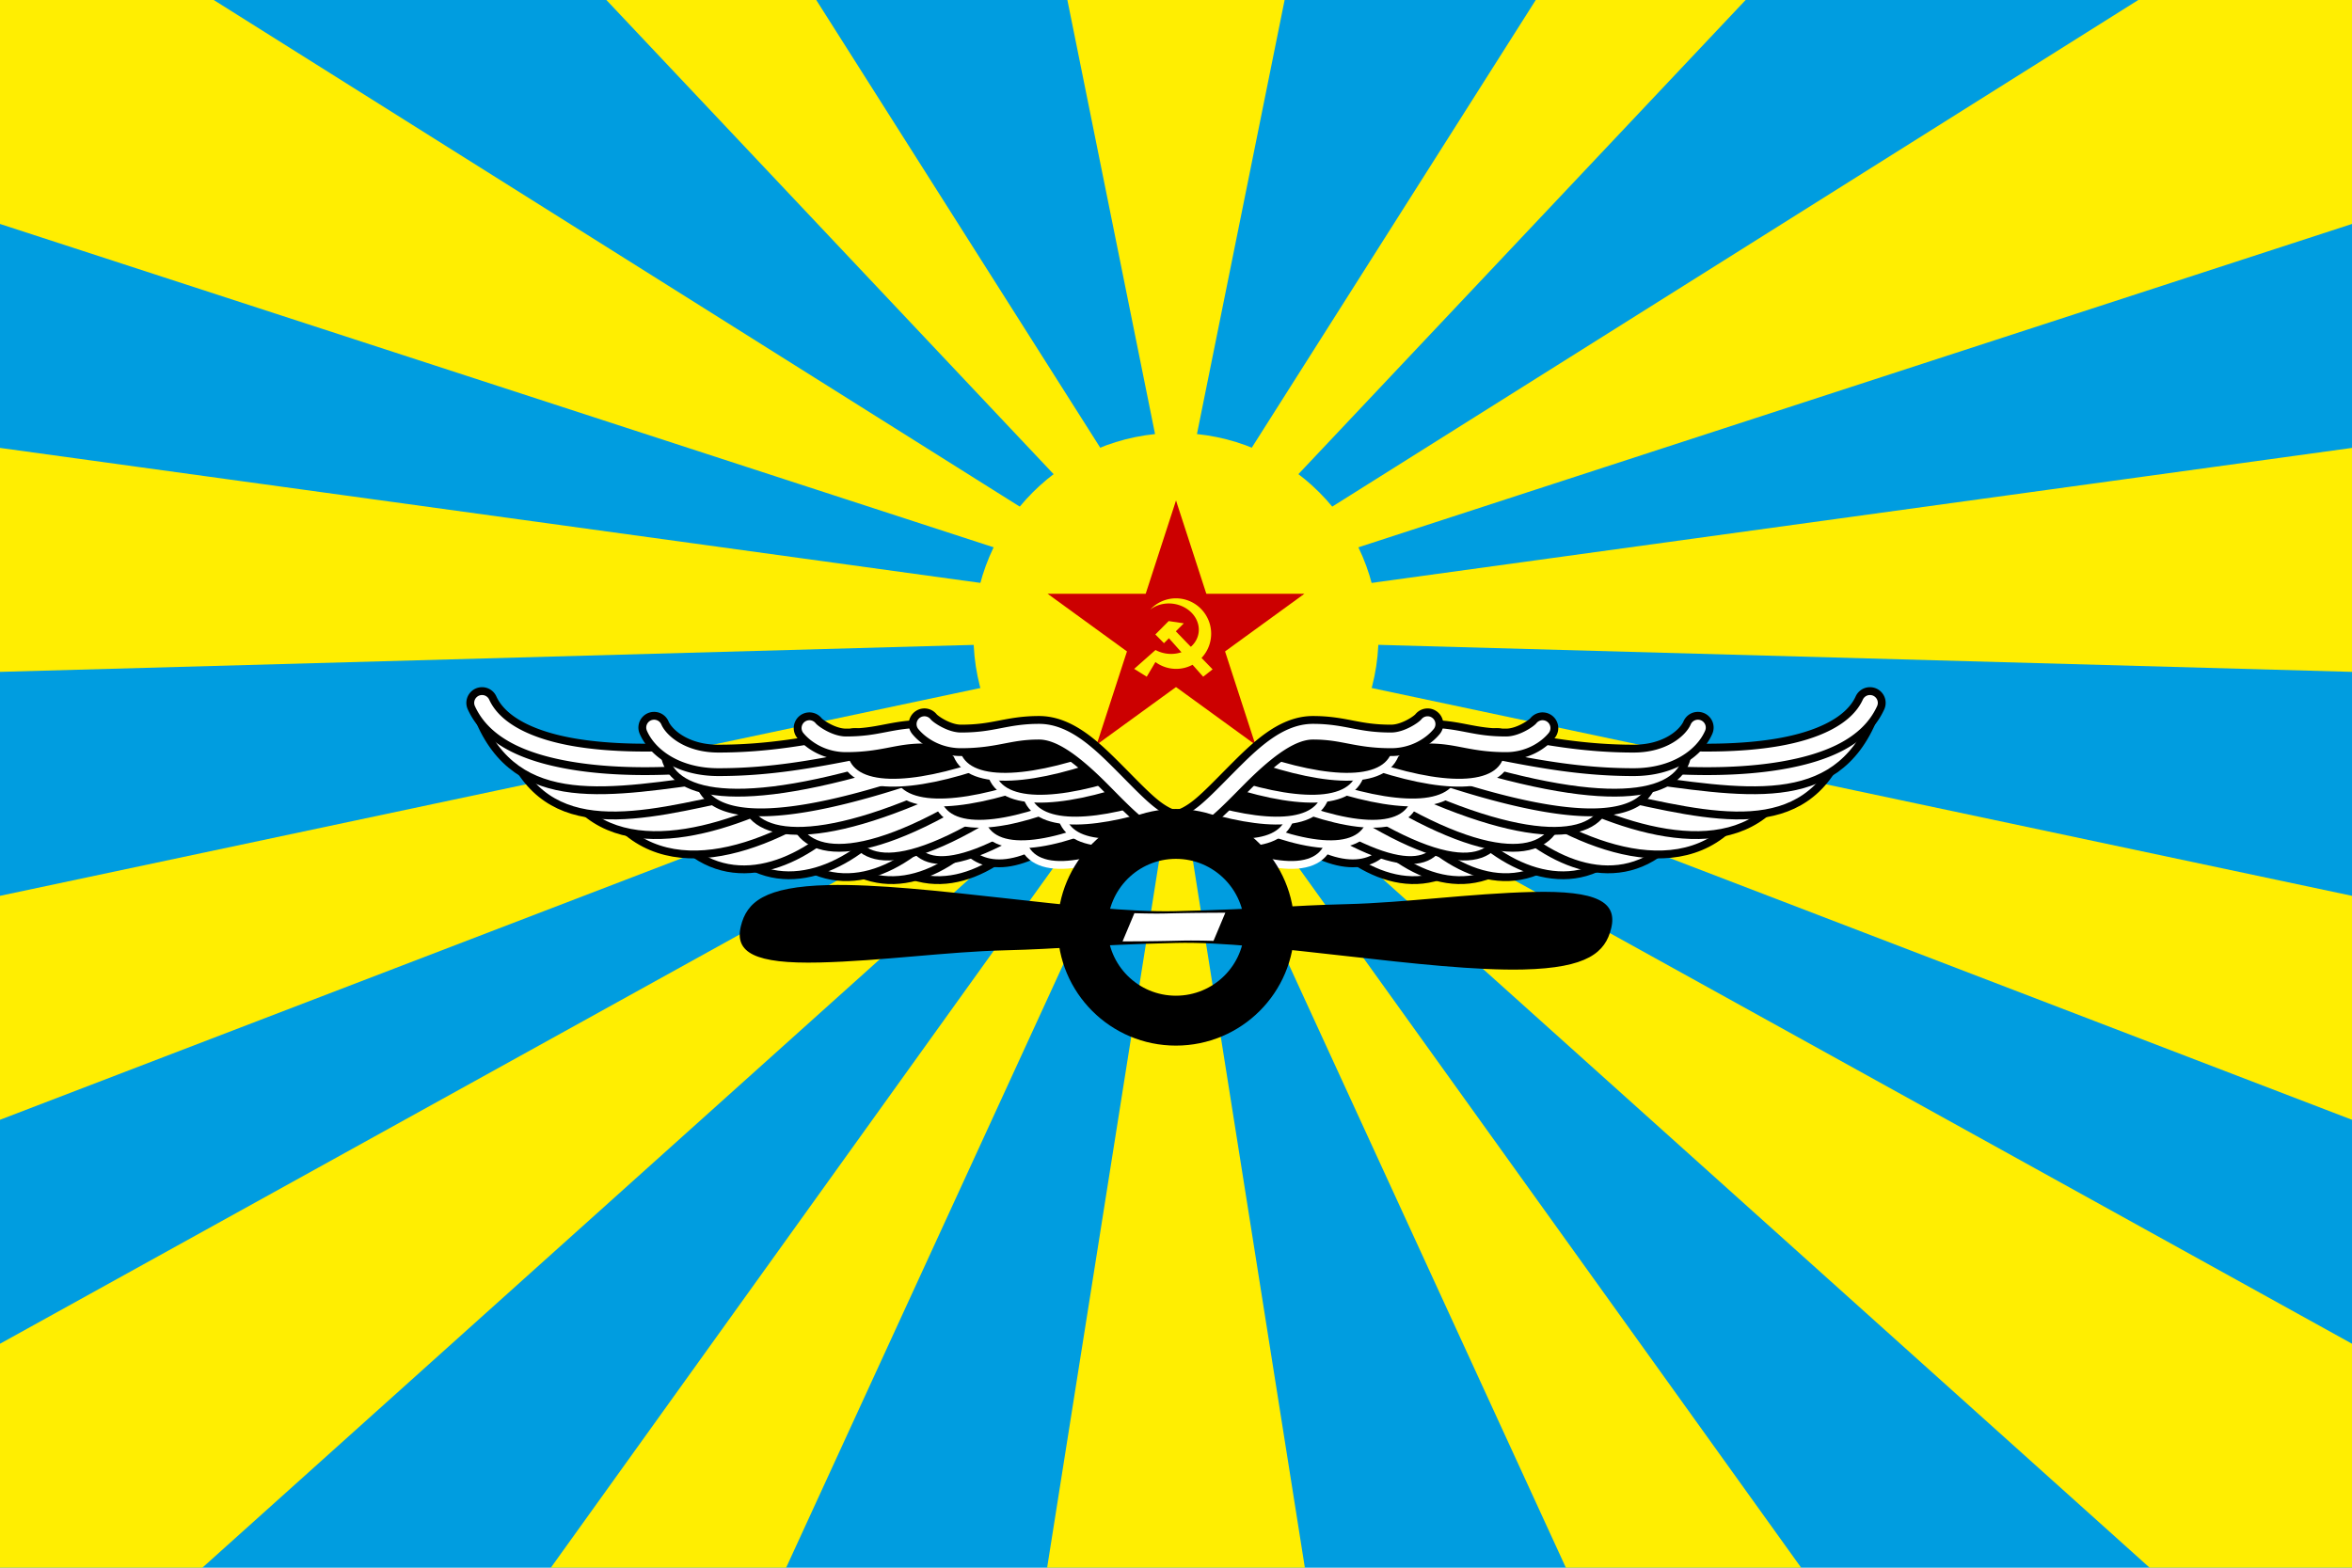 <svg xmlns="http://www.w3.org/2000/svg" height="600" width="900"><g transform="translate(-69.284 -358.076)"><path fill="#009de0" d="M969.284 958.076h-900v-600h900z"/><path d="M69.284 358.076v85.715L461.97 571.608l8.625-12.657-319.53-200.875zm232.031 0l180.094 190.97 15.937-8.5-115.718-182.47zm176.406 0l36.125 178.907h10.875l36.125-178.907zm179.22 0l-115.72 182.47c5.735 2.073 11.088 4.978 15.938 8.5l180.094-190.97zm230.562 0L567.97 558.951l8.625 12.657L969.284 443.79v-85.715zM69.283 529.505v85.714l385.595-10.695 2.5-21.573zm900 0L581.19 582.951l2.5 21.573 385.594 10.695zm-512.155 89.196L69.284 700.934v85.714L464.846 634.88l-7.718-16.18zm124.312 0l-7.719 16.18 395.563 151.767v-85.714zm-106.719 29.282L69.284 872.363v85.713h77.437l337.125-302.843-9.125-7.25zm89.125 0l-9.125 7.25 337.125 302.843h77.438v-85.714zm-70.218 12.562L280.065 958.076h90.031l134.938-293.812-11.406-3.719zm51.312 0l-11.406 3.719L668.47 958.076h90.032zm-28.687 5.219L469.97 958.076h98.625l-46.28-292.312h-6.063z" fill="#ffee01"/><ellipse transform="scale(1 -1)" cx="519.288" cy="-601.294" rx="77.5" ry="77.5" fill="#ffee01"/><g fill="#c00"><path d="M568.425 585.328l-79.506 57.765 31.088-40.809z"/><path d="M519.288 549.627l-30.37 93.466 32.314-40.405z"/><path d="M549.657 643.093l-30.37-93.466-2.194 51.849z"/><path d="M568.425 585.328H470.15l49.265 21.39z"/><path d="M549.657 643.093l-79.507-57.765 51.372 13.341z"/><path d="M1395.327-1706.81h331v331h-331z" stroke="#c00" stroke-width="1.257" stroke-miterlimit="10" transform="matrix(.08 0 0 .08 394.689 725.855)"/></g><g stroke-width="3" stroke-linecap="round" stroke-linejoin="round"><path d="M568.252 669.2c15.605 19.996 40.157 35.374 62.275 18.528l-25.635-8.38-28.58-19.851" fill="#fff" stroke="#000"/><path d="M586.035 669.2c15.606 19.996 40.157 35.374 62.275 18.528l-25.634-8.38-28.581-19.851" fill="#fff" stroke="#000"/><path d="M556.422 673.88c24.028 20.035 38.831 16.45 44.527 7.188l-16.186-4.089-19.082-10.285" fill="#fff" stroke="#000"/><path d="M556.783 661.618c43.11 31.184 61.458 30.759 64.94 15.544l-14.6-2.228-38.004-19.789" fill="#fff" stroke="#000"/><path d="M603.44 668.066c15.606 19.994 40.157 35.373 62.275 18.527l-25.634-8.38L611.5 658.36" fill="#fff" stroke="#000"/><path d="M578.593 677.664c-2.156 16.59-24.162 13.655-50.411.756l17.446-10.612z" stroke="#fff"/><path d="M625.425 668.692c15.606 19.995 42.14 33.638 62.523 16.792l-23.651-6.893-28.581-19.851" fill="#fff" stroke="#000"/><path d="M573.223 659.335c51.434 36.102 68.099 29.636 71.58 14.421l-15.734-1.47-37.248-19.79" fill="#fff" stroke="#000"/><path d="M594.43 669.116c-1.483 16.665-23.59 14.62-50.339 2.793l17.003-11.308z" stroke="#fff"/><path d="M642.747 668.475c17.101 18.731 43.757 31.922 64.51 13.42l-26.204-6.377-30.027-17.588" fill="#fff" stroke="#000"/><path d="M585.7 655.49c52.238 34.994 75.65 31.098 79.787 16.048l-14.242.182-48.6-18.506" fill="#fff" stroke="#000"/><path d="M611.384 660.744c-.942 16.704-23.103 15.378-50.222 4.426l16.627-11.854z" stroke="#fff"/><path d="M647.04 662.799c30.037 21.332 71.303 36.064 91.637 2.441l-35.679 4.98-40.62-11.912" fill="#fff" stroke="#000"/><path d="M668.114 663.539c33.048 16.281 73.957 25.196 88.682-11.234L722.365 662.9l-42-5.298" fill="#fff" stroke="#000"/><path d="M603.808 657.848c55.102 26.378 79.24 20.545 80.56 4.992l-13.97 2.78-50.783-13.481" fill="#fff" stroke="#000"/><path d="M628.901 651.262c.299 16.727-21.9 17.048-49.756 8.135l15.703-13.054zM563.488 666.583c.276 15.498-18.759 16.912-43.713 9.947l16.727-13.845z" stroke="#fff"/><path d="M576.968 658.198c.283 15.863-19.664 16.971-45.48 9.444l11.427-14.362z" stroke="#fff"/><path d="M590.448 649.814c.299 16.728-21.9 17.048-49.755 8.135l15.702-13.054z" stroke="#fff"/><path d="M686.198 662.39c38.345 8.336 73.722 18.138 88.447-18.292l-29.84 12.017-45.521-1.54" fill="#fff" stroke="#000"/><path d="M693.608 655.71c42.508 5.687 77.976 13.35 92.701-23.08l-34.053 14-45.405 1.135" fill="#fff" stroke="#000"/><path d="M785.02 622.587a4.5 4.5 0 0 1 3.875 6.438c-6.11 13.34-21.513 19.176-37.593 21.968-16.08 2.793-33.571 2.465-45.907 1.625a4.5 4.5 0 1 1 .625-8.968c11.9.81 28.887 1.08 43.75-1.5 14.864-2.581 26.9-8.06 30.938-16.875a4.5 4.5 0 0 1 4.312-2.688zM621.405 657.107c63.167 20.706 81.147 11.183 80.906-4.423l-13.622 4.162-51.836-4.162" fill="#fff" stroke="#000"/><path d="M635.34 652.305c60.701 17.458 80.077 7.282 79.835-8.324l-24.215 6.81-48.81-7.188" fill="#fff" stroke="#000"/><path d="M646.685 643.7c.298 16.728-21.9 17.048-49.756 8.135l15.702-13.054z" stroke="#fff"/><path d="M719.125 632.035a4.5 4.5 0 0 1 3.969 6.375c-3.483 7.924-13.55 15.187-28.719 15.187-20.171 0-36.899-3.296-52.687-6.343a4.5 4.5 0 1 1 1.687-8.813c15.802 3.05 31.803 6.156 51 6.156 12.225 0 18.884-6.207 20.469-9.812a4.5 4.5 0 0 1 4.281-2.75z" fill="#fff" stroke="#000"/><path d="M603.929 641.43c.298 16.727-21.9 17.048-49.756 8.135l15.702-13.054z" stroke="#fff"/><path d="M659.476 632.226c.189-.004.371.01.562.03a4.523 4.523 0 0 1 3.719 2.845 4.49 4.49 0 0 1-.813 4.593c-3.182 3.802-9.31 7.75-17.375 7.75-7.162 0-12.163-.916-16.5-1.75-4.337-.833-7.934-1.562-13.375-1.562-1.943 0-4.062.595-6.3 1.644l6.3-10.644c6.288 0 10.816.897 15.094 1.719 4.278.822 8.35 1.593 14.781 1.593 4.507 0 9.611-3.483 10.47-4.53a4.578 4.578 0 0 1 3.437-1.688z" fill="#fff" stroke="#000"/><g><path d="M470.323 669.2c-15.605 19.996-40.157 35.374-62.275 18.528l25.635-8.38 28.58-19.851" fill="#fff" stroke="#000"/><path d="M452.54 669.2c-15.606 19.996-40.157 35.374-62.275 18.528l25.634-8.38 28.581-19.851" fill="#fff" stroke="#000"/><path d="M482.154 673.88c-24.03 20.035-38.832 16.45-44.528 7.188l16.186-4.089 19.082-10.285" fill="#fff" stroke="#000"/><path d="M481.792 661.618c-43.11 31.184-61.458 30.759-64.94 15.544l14.6-2.228 38.004-19.789" fill="#fff" stroke="#000"/><path d="M435.135 668.066c-15.606 19.994-40.157 35.373-62.275 18.527l25.634-8.38 28.581-19.852" fill="#fff" stroke="#000"/><path d="M459.983 677.664c2.155 16.59 24.161 13.655 50.41.756l-17.445-10.612z" stroke="#fff"/><path d="M413.15 668.692c-15.606 19.995-42.14 33.638-62.523 16.792l23.651-6.893 28.581-19.851" fill="#fff" stroke="#000"/><path d="M465.352 659.335c-51.434 36.102-68.099 29.636-71.58 14.421l15.734-1.47 37.248-19.79" fill="#fff" stroke="#000"/><path d="M444.145 669.116c1.483 16.665 23.59 14.62 50.339 2.793l-17.003-11.308z" stroke="#fff"/><path d="M395.828 668.475c-17.101 18.731-43.757 31.922-64.51 13.42l26.204-6.377 30.027-17.588" fill="#fff" stroke="#000"/><path d="M452.875 655.49c-52.238 34.994-75.65 31.098-79.787 16.048l14.242.182 48.6-18.506" fill="#fff" stroke="#000"/><path d="M427.191 660.744c.942 16.704 23.103 15.378 50.222 4.426l-16.626-11.854z" stroke="#fff"/><path d="M391.535 662.799c-30.037 21.332-71.303 36.064-91.637 2.441l35.679 4.98 40.62-11.912" fill="#fff" stroke="#000"/><path d="M370.461 663.539c-33.048 16.281-73.957 25.196-88.682-11.234L316.21 662.9l41.999-5.298" fill="#fff" stroke="#000"/><path d="M434.767 657.848c-55.102 26.378-79.24 20.545-80.56 4.992l13.97 2.78 50.783-13.481" fill="#fff" stroke="#000"/><path d="M409.674 651.262c-.299 16.727 21.9 17.048 49.756 8.135l-15.703-13.054zM475.087 666.583c-.276 15.498 18.759 16.912 43.713 9.947l-16.727-13.845z" stroke="#fff"/><path d="M461.607 658.198c-.283 15.863 19.664 16.971 45.48 9.444l-11.426-14.362z" stroke="#fff"/><path d="M448.127 649.814c-.299 16.728 21.9 17.048 49.756 8.135l-15.703-13.054z" stroke="#fff"/><path d="M352.377 662.39c-38.345 8.336-73.722 18.138-88.447-18.292l29.84 12.017 45.521-1.54" fill="#fff" stroke="#000"/><path d="M344.967 655.71c-42.508 5.687-77.976 13.35-92.701-23.08l34.053 14 45.405 1.135" fill="#fff" stroke="#000"/><path d="M253.555 622.587a4.5 4.5 0 0 0-3.875 6.438c6.11 13.34 21.513 19.176 37.593 21.968 16.081 2.793 33.571 2.465 45.907 1.625a4.5 4.5 0 1 0-.625-8.968c-11.9.81-28.887 1.08-43.75-1.5-14.864-2.581-26.9-8.06-30.938-16.875a4.5 4.5 0 0 0-4.312-2.688zM417.17 657.107c-63.167 20.706-81.147 11.183-80.906-4.423l13.622 4.162 51.836-4.162" fill="#fff" stroke="#000"/><path d="M403.236 652.305c-60.702 17.458-80.078 7.282-79.836-8.324l24.215 6.81 48.81-7.188" fill="#fff" stroke="#000"/><path d="M391.89 643.7c-.298 16.728 21.9 17.048 49.756 8.135l-15.702-13.054z" stroke="#fff"/><path d="M319.45 632.035a4.5 4.5 0 0 0-3.969 6.375c3.484 7.924 13.55 15.187 28.719 15.187 20.171 0 36.899-3.296 52.687-6.343a4.5 4.5 0 1 0-1.687-8.813c-15.802 3.05-31.803 6.156-51 6.156-12.225 0-18.884-6.207-20.469-9.812a4.5 4.5 0 0 0-4.281-2.75z" fill="#fff" stroke="#000"/><path d="M434.646 641.43c-.298 16.727 21.9 17.048 49.756 8.135L468.7 636.51z" stroke="#fff"/><path d="M379.1 632.226c-.19-.004-.372.01-.563.03a4.523 4.523 0 0 0-3.719 2.845 4.49 4.49 0 0 0 .813 4.593c3.182 3.802 9.31 7.75 17.375 7.75 7.162 0 12.163-.916 16.5-1.75 4.337-.833 7.934-1.562 13.375-1.562 1.943 0 4.062.595 6.3 1.644l-6.3-10.644c-6.288 0-10.816.897-15.094 1.719-4.278.822-8.35 1.593-14.781 1.593-4.507 0-9.611-3.483-10.47-4.53a4.578 4.578 0 0 0-3.437-1.688z" fill="#fff" stroke="#000"/></g><path d="M423.1 630.712c-.19-.004-.371.01-.562.031a4.523 4.523 0 0 0-3.72 2.844 4.49 4.49 0 0 0 .813 4.594c3.183 3.802 9.31 7.75 17.375 7.75 7.163 0 12.163-.917 16.5-1.75s7.935-1.563 13.375-1.563c7.015 0 16.333 7.757 25.188 16.657 4.427 4.45 8.76 9 13.094 12.625 4.334 3.624 8.728 6.656 14.125 6.656 5.396 0 9.79-3.032 14.125-6.656 4.334-3.625 8.666-8.175 13.093-12.625 8.855-8.9 18.173-16.657 25.188-16.657 5.44 0 9.038.73 13.375 1.563s9.337 1.75 16.5 1.75c8.065 0 14.192-3.948 17.375-7.75a4.49 4.49 0 0 0 .812-4.594 4.523 4.523 0 0 0-3.718-2.844 4.54 4.54 0 0 0-4 1.657c-.858 1.047-5.963 4.53-10.47 4.53-6.431 0-10.503-.77-14.78-1.593-4.278-.822-8.807-1.719-15.094-1.719-12.532 0-22.567 10.209-31.594 19.282-4.513 4.536-8.744 8.978-12.469 12.093-3.725 3.116-6.873 4.563-8.343 4.563-1.471 0-4.62-1.447-8.344-4.563-3.725-3.115-7.956-7.557-12.469-12.093-9.027-9.073-19.062-19.282-31.594-19.282-6.287 0-10.816.897-15.093 1.72-4.278.821-8.35 1.593-14.782 1.593-4.506 0-9.61-3.484-10.468-4.531a4.578 4.578 0 0 0-3.438-1.688z" fill="#fff" stroke="#000"/></g><path d="M519.248 667.683c-25.01 0-45.249 20.318-45.249 45.328 0 25.011 20.238 45.249 45.249 45.249 25.01 0 45.328-20.238 45.328-45.249 0-25.01-20.317-45.328-45.328-45.328zm0 19.098c14.474 0 26.23 11.756 26.23 26.23s-11.756 26.151-26.23 26.151-26.15-11.677-26.15-26.15c0-14.475 11.676-26.23 26.15-26.23z"/><path d="M386.283 696.82c-24.544.59-31.286 6.563-33.513 15.755-2.433 10.043 5.258 14.473 30.1 13.874 23.68-.57 48.84-4.132 70.844-4.662 22.268-.537 31.569-2.007 65.607-2.824 34.324-.823 96.736 11.035 132.93 10.162 24.544-.591 31.329-6.564 33.556-15.756 2.433-10.043-5.302-14.515-30.144-13.917-23.681.571-48.84 4.132-70.845 4.662-22.268.537-31.875 1.875-65.913 2.691-34.324.824-96.428-10.858-132.622-9.986z"/><path d="M503.364 707.59l-4.53 10.776a958.674 958.674 0 0 0 22.415-.28c3.795-.09 7.981-.034 12.386.093l4.53-10.777c-6.239.013-13.442.064-22.414.28-3.796.09-7.98.035-12.387-.093z" fill="#fff"/><g fill="#fe0"><path d="M521.013 587.191c-4.325-.569-8.65 1-11.602 4.213a10.258 10.258 0 0 1 1.703-1.092 11.515 11.515 0 0 1 3.027-1.042 12.442 12.442 0 0 1 4.059-.121 12.647 12.647 0 0 1 4.174 1.32 11.877 11.877 0 0 1 1.805 1.17 11.113 11.113 0 0 1 1.518 1.448 10.25 10.25 0 0 1 1.17 1.674 9.443 9.443 0 0 1 .775 1.83 8.8 8.8 0 0 1 .35 1.913 8.44 8.44 0 0 1-.05 1.644 8.388 8.388 0 0 1-.852 2.755 8.81 8.81 0 0 1-1.078 1.642 9.444 9.444 0 0 1-1.44 1.41 10.259 10.259 0 0 1-1.742 1.118 11.108 11.108 0 0 1-1.975.785 11.931 11.931 0 0 1-2.13.42 12.439 12.439 0 0 1-2.2.038 12.656 12.656 0 0 1-1.87-.273c-.359-.08-.714-.175-1.065-.286l-.088-.032a12.39 12.39 0 0 1-.944-.345c-.337-.14-.666-.295-.987-.464l-.119-.07-8.168 7.23 4.8 3 3.33-5.61a13.454 13.454 0 0 0 6.158 2.489c7.364.977 14.103-4.223 15.054-11.614.95-7.39-4.25-14.174-11.613-15.15z"/><path d="M516.483 595.776l-5.1 5.127 3.301 3.334 1.897-1.897 13.103 14.737 3.6-2.82-14.063-14.56 3.053-3.052z"/></g></g></svg>